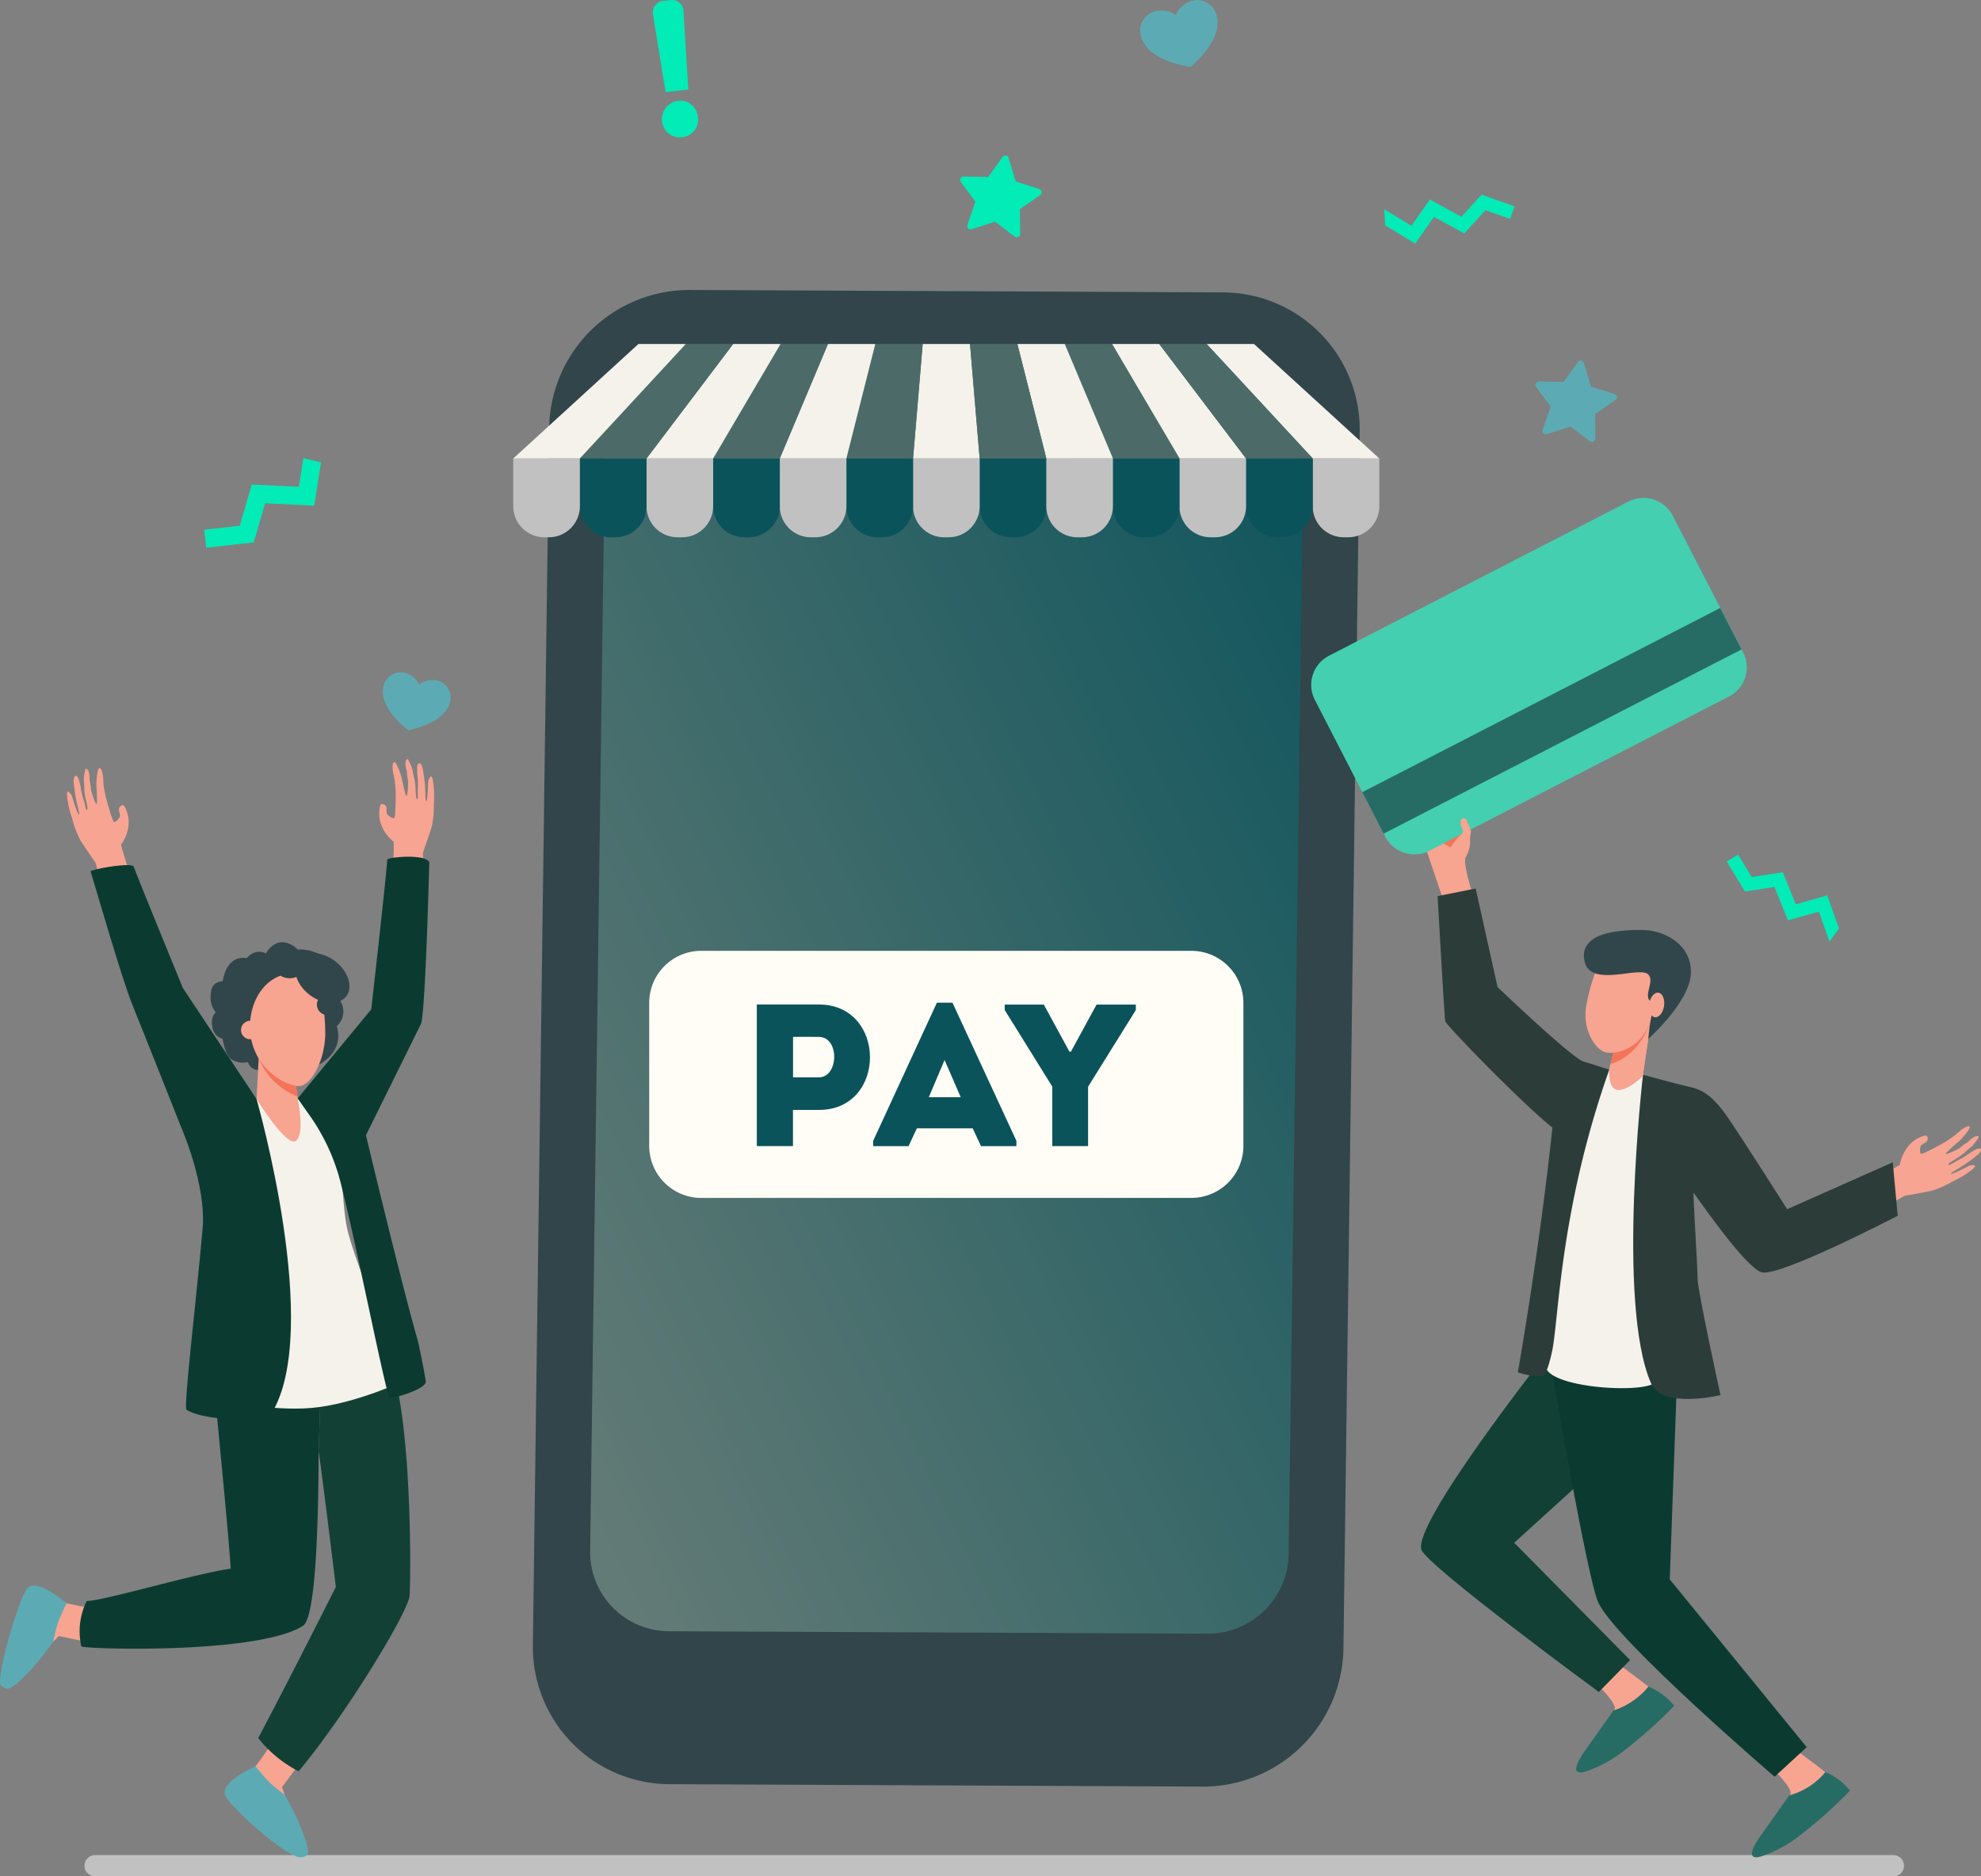 <svg xmlns="http://www.w3.org/2000/svg" xmlns:xlink="http://www.w3.org/1999/xlink" width="296.772" height="281.16" viewBox="0 0 296.772 281.16">
  <rect x="0" y="0" width="296.772" height="281.16" fill="#808080" stroke="none"/>
  <defs>
    <style>
      .cls-1 {
        fill: #c1c1c1;
      }

      .cls-2 {
        fill: #5cabb4;
      }

      .cls-3 {
        fill: #02ecb7;
      }

      .cls-4 {
        fill: #a8b5ff;
      }

      .cls-5 {
        fill: #f7cc7f;
      }

      .cls-6 {
        fill: #31464a;
      }

      .cls-7 {
        fill: #f7a491;
      }

      .cls-8 {
        fill: #124035;
      }

      .cls-9 {
        fill: #0b3b30;
      }

      .cls-10 {
        fill: #f4f2ea;
      }

      .cls-11 {
        fill: #f8a492;
      }

      .cls-12 {
        fill: #f47458;
      }

      .cls-13 {
        fill: url(#linear-gradient);
      }

      .cls-14 {
        fill: #31454a;
      }

      .cls-15 {
        fill: #fffdf5;
      }

      .cls-16 {
        fill: #0b535b;
      }

      .cls-17 {
        fill: #4c6b68;
      }

      .cls-18 {
        fill: #276c64;
      }

      .cls-19 {
        fill: #2c3d39;
      }

      .cls-20 {
        fill: #44cfb0;
      }
    </style>
    <linearGradient id="linear-gradient" x1="1.019" y1="0.032" x2="0.037" y2="0.918" gradientUnits="objectBoundingBox">
      <stop offset="0" stop-color="#0b535b"/>
      <stop offset="1" stop-color="#637b76"/>
    </linearGradient>
  </defs>
  <g id="Tiny_young_guys_paying_with_plastic_card_via_mobile_app" data-name="Tiny young guys paying with plastic card via mobile app" transform="translate(2.56 -108.105)">
    <g id="Layer_1" data-name="Layer 1" transform="translate(-2.56 108.105)">
      <path id="Path_1419" data-name="Path 1419" class="cls-1" d="M327.9,287.617H58.51a1.594,1.594,0,0,1-1.593-1.594h0a1.594,1.594,0,0,1,1.593-1.594H327.9a1.594,1.594,0,0,1,1.594,1.594h0A1.594,1.594,0,0,1,327.9,287.617Z" transform="translate(-44.259 -6.457)"/>
      <path id="Path_1420" data-name="Path 1420" class="cls-2" d="M236.968,119.425l-2.938-2.217-3.5,1.157a.506.506,0,0,1-.637-.647l1.209-3.48-2.191-2.97a.506.506,0,0,1,.418-.8l3.683.074,2.151-2.988a.506.506,0,0,1,.9.149l1.068,3.526,3.51,1.119a.506.506,0,0,1,.135.9l-3.024,2.105.02,3.685a.506.506,0,0,1-.8.384Z" transform="translate(1.218 -53.304)"/>
      <path id="Path_1421" data-name="Path 1421" class="cls-3" d="M168.814,95.168l-2.942-2.229-3.5,1.159a.508.508,0,0,1-.639-.647l1.211-3.488-2.191-2.974a.508.508,0,0,1,.418-.809l3.691.076,2.155-3a.506.506,0,0,1,.9.149l1.07,3.534,3.518,1.121a.508.508,0,0,1,.135.9l-3.03,2.109.032,3.683a.508.508,0,0,1-.821.414Z" transform="translate(-16.816 -59.733)"/>
      <path id="Path_1422" data-name="Path 1422" class="cls-4" d="M138.6,246.58l-3.2-3.121-4.382.872a.615.615,0,0,1-.671-.874l1.974-4.006-2.191-3.9a.615.615,0,0,1,.625-.908l4.428.639,3.038-3.285a.614.614,0,0,1,1.056.315l.761,4.408,4.061,1.872a.615.615,0,0,1,.03,1.1l-3.958,2.084-.528,4.444a.615.615,0,0,1-1.038.361Z" transform="translate(-24.912 -20.381)"/>
      <path id="Path_1423" data-name="Path 1423" class="cls-3" d="M125.622,82.658a2.755,2.755,0,0,1,2.488-2.946,2.6,2.6,0,0,1,2.868,2.436,2.572,2.572,0,0,1-2.36,3.012A2.637,2.637,0,0,1,125.622,82.658Zm.532-4.251-1.886-11.684a1.713,1.713,0,0,1,1.5-1.974l1.175-.129a1.711,1.711,0,0,1,1.894,1.593l.719,11.816Z" transform="translate(-26.447 -64.61)"/>
      <path id="Path_1424" data-name="Path 1424" class="cls-2" d="M187.312,66.893a3.709,3.709,0,0,1,2.438-2.169,3,3,0,0,1,3.687,2.235c.538,1.89-.4,4.581-3.928,7.679-4.631-.787-6.838-2.579-7.37-4.47a3.007,3.007,0,0,1,1.964-3.84A3.721,3.721,0,0,1,187.312,66.893Z" transform="translate(-11.167 -64.61)"/>
      <path id="Path_1425" data-name="Path 1425" class="cls-5" d="M182.7,254.111a4.147,4.147,0,0,1,2.717-2.416,3.355,3.355,0,0,1,4.111,2.49c.6,2.107-.446,5.1-4.382,8.565-5.161-.876-7.621-2.872-8.218-4.98a3.348,3.348,0,0,1,2.191-4.279A4.141,4.141,0,0,1,182.7,254.111Z" transform="translate(-12.551 -15.151)"/>
      <path id="Path_1426" data-name="Path 1426" class="cls-2" d="M97.681,146.131a3.239,3.239,0,0,1,2.777-.61,2.619,2.619,0,0,1,1.85,3.267c-.4,1.665-2.251,3.307-6.252,4.161-3.187-2.568-4.1-4.868-3.7-6.533a2.617,2.617,0,0,1,3.125-2.082A3.233,3.233,0,0,1,97.681,146.131Z" transform="translate(-34.907 -43.538)"/>
      <path id="Path_1427" data-name="Path 1427" class="cls-3" d="M173.812,27.668,178.3,30.4l2.813-4.008,4.541,2.492,3.159-3.5,3.7,1.311.663-1.876-4.954-1.751-3,3.316-4.725-2.593-2.765,3.942-4.069-2.472Z" transform="translate(33.713 6.102)"/>
      <path id="Path_1428" data-name="Path 1428" class="cls-3" d="M48.732,54.279l-.691,4.31-7.057-.349-1.791,6.175-5.324.6.3,2.695,7.121-.807,1.7-5.852,7.342.363,1.042-6.484Z" transform="translate(-3.272 14.359)"/>
      <path id="Path_1429" data-name="Path 1429" class="cls-6" d="M84.9,177.345s-2.653-2.789-4.78.6a2.111,2.111,0,0,0-2.789.721s-2.97-.894-3.691,3.548c0,0-1.528-.289-1.731,1.528a4.5,4.5,0,0,0,.705,3.038s-.859.643-.468,2.315a2.062,2.062,0,0,0,1.506,1.635s.319,2.39,1.356,3.115a3.362,3.362,0,0,0,2.452.374,1.6,1.6,0,0,0,1.593,1.183c1.219-.116,2.711-1.269,4.067-.749s4.874-.03,4.874-.03,3.95-1.759,2.769-5.8a2.955,2.955,0,0,0,.259-4.125s1.327-3.518-1.3-5.6A6.852,6.852,0,0,0,84.9,177.345Z" transform="translate(-40.302 -35.072)"/>
      <path id="Path_1430" data-name="Path 1430" class="cls-7" d="M60.793,255.448a39.635,39.635,0,0,1-5.332-.894c-.751-.372-4.6,3.295-3.836,5.135.428,1.036,1.793.9,1.793.9l1.1-1.072,5.8,1.209Z" transform="translate(-45.685 -14.368)"/>
      <path id="Path_1431" data-name="Path 1431" class="cls-7" d="M80.171,270.5a39.959,39.959,0,0,1-3.065,4.454c-.657.53,1.04,5.559,3.028,5.647,1.121.05,1.576-1.235,1.576-1.235l-.506-1.446,3.551-4.749Z" transform="translate(-38.956 -10.143)"/>
      <path id="Path_1432" data-name="Path 1432" class="cls-2" d="M78.153,273.9a30.584,30.584,0,0,0,2.139,2.468,25.411,25.411,0,0,0,2.223,1.793s1.414,2.566,1.793,3.462c.86,1.992,1.827,4.213,1.687,5.33-.046.357-.851.737-1.52.53-2.789-.858-9.931-7.388-10.834-9.141C72.618,276.317,78.153,273.9,78.153,273.9Z" transform="translate(-39.868 -9.243)"/>
      <path id="Path_1433" data-name="Path 1433" class="cls-8" d="M97.486,227.062c-.259-.725-.508-1.394-.749-2.028-2.97.647-6.324,1.36-9.774,2.1l-.42,12.646c0-.976,2.589,20.174,2.589,20.174s-7.047,14-11.634,22.651a18.631,18.631,0,0,0,6.055,4.98c7.119-8.533,16.216-23.576,16.6-26.173C100.383,259.914,100.582,235.772,97.486,227.062Z" transform="translate(-38.814 -22.17)"/>
      <path id="Path_1434" data-name="Path 1434" class="cls-9" d="M76.585,230.282c.807,8.764,2.141,22.038,2.39,26.5-5.669.817-19.062,4.846-21.558,4.84a10.137,10.137,0,0,0-.813,6.8c.129.418,26.418,1.255,33.2-3.075,1.771-1.129,2.315-13.238,2.342-26.01l.42-12.646C86.819,227.918,81.533,229.119,76.585,230.282Z" transform="translate(-44.418 -21.731)"/>
      <path id="Path_1435" data-name="Path 1435" class="cls-10" d="M91.382,194.005l-6.452.972s-4.862.076-6.161.09c-.112,0-5.179,24.687-6.4,33.977s-.279,10.935-.279,10.935,8.581,1.93,14.929,1.366c6.6-.584,14.027-4.147,14.027-4.147s-7.649-17.445-8.764-23.02S91.382,194.005,91.382,194.005Z" transform="translate(-40.337 -30.379)"/>
      <path id="Path_1436" data-name="Path 1436" class="cls-11" d="M93.907,156.487s.213.978.261,1.309c.056.386.135,1.558.135,1.558s.036,4.1-.255,4.071A1.744,1.744,0,0,1,93,162.77c-.092-.257-.024-.8-.116-1.054a.653.653,0,0,0-.725-.416c-.307.09-.319,1.476-.319,1.476a4.552,4.552,0,0,0,.376,1.809,5.869,5.869,0,0,0,1.793,2.356,55.752,55.752,0,0,1-.261,5.83S91.9,188.833,91.81,189.7h0a4.347,4.347,0,0,0,1.914.548c2.036.727,2.47.241,4.5.819.1-2.564.185-20.662.175-22.508,0,0,.815-2.311,1.279-3.785a13.432,13.432,0,0,0,.339-3.516,14.2,14.2,0,0,0-.123-3.386c-.245-1.593-.721.026-.721.026s-.064,3.042-.295,2.988c-.179-.038-.05-1.7-.3-3.468-.066-.456-.131-.906-.2-1.319-.165-1.084-.857-1.295-.857-.133a11.338,11.338,0,0,0,.094,1.574,8.731,8.731,0,0,1,0,1.48c.01.894.03,1.546,0,1.526s-.165.151-.249-.331c-.1-.58-.05-1.854-.261-2.695-.12-.478-.311-1.488-.311-1.488a9.785,9.785,0,0,0-.661-1.472c-.51.022-.4,1.139-.153,1.767a7.658,7.658,0,0,0,.187,1.538s0,2.243-.3,2.243a26.032,26.032,0,0,1-.655-2.7c-.337-1.233-.87-2.422-1.115-2.39C93.672,155.079,93.907,156.487,93.907,156.487Z" transform="translate(-35.028 -40.814)"/>
      <path id="Path_1437" data-name="Path 1437" class="cls-11" d="M60.257,157s.05,1,.092,1.331c.05.388.281,1.538.281,1.538s1.046,3.962,1.321,3.86a1.768,1.768,0,0,0,.841-.908c.022-.267-.189-.779-.167-1.048a.655.655,0,0,1,.6-.6c.321,0,.7,1.339.7,1.339a4.546,4.546,0,0,1,.116,1.844,5.857,5.857,0,0,1-1.109,2.747,55.6,55.6,0,0,0,1.793,5.553s6.015,15.009,6.336,15.821h0a4.294,4.294,0,0,1-1.7,1.036c-1.773,1.237-2.319.884-4.127,1.976-.775-2.446-5.629-19.881-6.107-21.668,0,0-1.394-2.014-2.231-3.306a13.412,13.412,0,0,1-1.255-3.3,14.294,14.294,0,0,1-.773-3.3c-.185-1.607.7-.167.7-.167s.862,2.918,1.074,2.811c.161-.084-.4-1.649-.625-3.426-.058-.456-.114-.908-.161-1.323-.125-1.088.486-1.474.8-.355A11.228,11.228,0,0,1,56.97,159a9.556,9.556,0,0,0,.386,1.428c.227.864.38,1.5.4,1.47s.2.1.153-.384c-.056-.586-.442-1.793-.46-2.669-.01-.492-.092-1.518-.092-1.518a9.71,9.71,0,0,1,.249-1.593c.5-.114.685,1,.613,1.663a7.589,7.589,0,0,1,.225,1.532s.6,2.165.886,2.085a26.256,26.256,0,0,0-.082-2.789c0-1.279.2-2.568.446-2.6C60.109,155.583,60.257,157,60.257,157Z" transform="translate(-44.81 -40.532)"/>
      <path id="Path_1438" data-name="Path 1438" class="cls-9" d="M101.888,166.933s-.568,22.871-1.261,24.277c-1.01,2.048-8.226,16.65-8.226,16.65s5.428,22.707,7.711,30.561c.231.8,1.247,5.892,1.247,6.39,0,1.1-4.8,2.5-5.378,2.42-.51-.074-4.7-21.683-7.37-32.256a30.233,30.233,0,0,0-4.581-9.991l-1.86-2.643,11.025-13.345s2.39-21.114,2.39-22.434C95.584,166.215,101.195,165.634,101.888,166.933Z" transform="translate(-37.578 -37.754)"/>
      <path id="Path_1439" data-name="Path 1439" class="cls-9" d="M82.506,202.182l-11.047-16.66s-7.171-17.5-7.346-18.148-5.023.092-6.486.637c.665,2.1,4.649,16.064,6.356,20.245,1.422,3.488,7.294,18.307,7.294,18.307s3.725,8.5,3.145,15.07c-.966,10.909-2.88,26.631-2.414,27.1,2.894,1.823,12,1.757,12.7.625C92.469,236.861,82.506,202.182,82.506,202.182Z" transform="translate(-44.071 -37.491)"/>
      <path id="Path_1440" data-name="Path 1440" class="cls-7" d="M83.014,193.311l.482,3.563s1.076,5.135-.309,6.125-5.888-6.262-5.888-6.262l.476-9.029Z" transform="translate(-38.866 -32.045)"/>
      <path id="Path_1441" data-name="Path 1441" class="cls-12" d="M77.555,190.627a10.218,10.218,0,0,0,5.8,5.707l-.408-3.022L77.708,187.7Z" transform="translate(-38.799 -32.047)"/>
      <path id="Path_1442" data-name="Path 1442" class="cls-6" d="M71.851,183.369c0,1.374.781,2.49,1.747,2.49s1.747-1.115,1.747-2.49-.783-2.49-1.747-2.49S71.851,181.993,71.851,183.369Z" transform="translate(-40.308 -33.851)"/>
      <path id="Path_1443" data-name="Path 1443" class="cls-6" d="M76,178.923c0,.8.95,1.43,2.123,1.43s2.125-.639,2.125-1.43-.95-1.432-2.125-1.432S76,178.126,76,178.923Z" transform="translate(-39.211 -34.748)"/>
      <path id="Path_1444" data-name="Path 1444" class="cls-7" d="M81.18,180.251a4.765,4.765,0,0,1,6.233,3.785,36.3,36.3,0,0,1,.386,4.581c.076,4.161-2.08,8.212-3.97,8.212s-7.113-2.7-7.3-8.6C76.412,184.579,78.232,181.267,81.18,180.251Z" transform="translate(-39.072 -34.084)"/>
      <path id="Path_1445" data-name="Path 1445" class="cls-7" d="M78.2,187.223a1.386,1.386,0,1,1-1.358-1.661A1.534,1.534,0,0,1,78.2,187.223Z" transform="translate(-39.348 -32.612)"/>
      <path id="Path_1446" data-name="Path 1446" class="cls-6" d="M87.952,178.826c1.952,1.548,2.635,3.9,1.528,5.249s-3.585,1.2-5.541-.351-2.637-3.9-1.528-5.249S86,177.281,87.952,178.826Z" transform="translate(-37.655 -34.73)"/>
      <path id="Path_1447" data-name="Path 1447" class="cls-6" d="M83.4,179.823c0,.673-.811,1.217-1.813,1.217s-1.813-.544-1.813-1.217.813-1.217,1.813-1.217S83.4,179.146,83.4,179.823Z" transform="translate(-38.211 -34.453)"/>
      <path id="Path_1448" data-name="Path 1448" class="cls-6" d="M87.557,183.982a1.556,1.556,0,1,1-.449-1.1A1.548,1.548,0,0,1,87.557,183.982Z" transform="translate(-36.972 -33.445)"/>
      <path id="Path_1449" data-name="Path 1449" class="cls-2" d="M56.884,255.157a29.061,29.061,0,0,0-1.331,2.988,25.315,25.315,0,0,0-.685,2.773s-1.727,2.366-2.374,3.1c-1.442,1.623-3.207,3.542-4.277,3.888-.345.112-1.321-.181-1.311-.938.036-2.92,2.84-12.443,4.047-14C52.347,251.158,56.884,255.157,56.884,255.157Z" transform="translate(-46.907 -14.906)"/>
      <rect id="Rectangle_189" data-name="Rectangle 189" class="cls-13" width="111.606" height="204.194" rx="12.686" transform="translate(85.925 46.02)"/>
      <path id="Path_1450" data-name="Path 1450" class="cls-14" d="M130.637,322.862l79.675.362a21.015,21.015,0,0,0,21.15-20.6L233.9,120.11a20.554,20.554,0,0,0-20.6-20.777l-79.675-.363a21.016,21.016,0,0,0-21.15,20.6c-.1,7.464-2.39,178.316-2.438,182.513A20.546,20.546,0,0,0,130.637,322.862Zm-12.021-34.892c.05-3.689,1.709-127.816,2.257-168.807a12.12,12.12,0,0,1,12.2-11.883l80.575.368a11.854,11.854,0,0,1,11.88,11.983l-2.267,168.8a12.122,12.122,0,0,1-12.2,11.883l-80.577-.366a11.854,11.854,0,0,1-11.872-11.983Z" transform="translate(-30.205 -55.52)"/>
      <path id="Path_1451" data-name="Path 1451" class="cls-15" d="M94.383,112.667H167.8a7.8,7.8,0,0,1,7.8,7.8v21.423a7.8,7.8,0,0,1-7.8,7.8H94.383a7.8,7.8,0,0,1-7.8-7.8V120.469A7.8,7.8,0,0,1,94.383,112.667Z" transform="translate(10.673 29.806)"/>
      <path id="Path_1452" data-name="Path 1452" class="cls-16" d="M136.567,204.856V183.639H145.9c10.158.032,10.158,15.792,0,15.792h-3.918v5.426Zm9.306-16.367c-1.275-.03-2.637,0-3.88,0v6.061h3.88c2.96,0,3.141-6.031-.01-6.061Z" transform="translate(-23.188 -33.121)"/>
      <path id="Path_1453" data-name="Path 1453" class="cls-16" d="M165.26,202.252h-8.366l-1.243,2.669h-5.3v-.8l9.547-20.7h2.334l9.577,20.7v.8h-5.3Zm-4.213-10.244-2.364,5.577h4.78Z" transform="translate(-19.541 -33.178)"/>
      <path id="Path_1454" data-name="Path 1454" class="cls-16" d="M178.424,204.854H173.06v-8.912l-7.123-11.477v-.819h5.85l3.848,7.063h.213l3.848-7.063h5.88v.819l-7.153,11.487Z" transform="translate(-15.418 -33.119)"/>
      <path id="Path_1455" data-name="Path 1455" class="cls-16" d="M125.736,54.327h9.983v7.147a4.661,4.661,0,0,1-4.661,4.661H130.4a4.661,4.661,0,0,1-4.661-4.661V54.327Z" transform="translate(21.031 14.372)"/>
      <path id="Path_1456" data-name="Path 1456" class="cls-1" d="M117.843,54.327h9.981v7.147a4.661,4.661,0,0,1-4.661,4.661H122.5a4.661,4.661,0,0,1-4.661-4.661V54.327Z" transform="translate(18.942 14.372)"/>
      <path id="Path_1457" data-name="Path 1457" class="cls-16" d="M109.947,54.327h9.981v7.147a4.661,4.661,0,0,1-4.661,4.661h-.661a4.661,4.661,0,0,1-4.661-4.661V54.327Z" transform="translate(16.853 14.372)"/>
      <path id="Path_1458" data-name="Path 1458" class="cls-1" d="M102.056,54.327h9.979v7.147a4.661,4.661,0,0,1-4.661,4.661h-.661a4.661,4.661,0,0,1-4.661-4.661V54.327Z" transform="translate(14.765 14.372)"/>
      <path id="Path_1459" data-name="Path 1459" class="cls-16" d="M94.16,54.327h9.983v7.147a4.661,4.661,0,0,1-4.661,4.661h-.661a4.661,4.661,0,0,1-4.661-4.661V54.327Z" transform="translate(12.678 14.372)"/>
      <path id="Path_1460" data-name="Path 1460" class="cls-1" d="M165.188,54.327h9.981v7.147a4.661,4.661,0,0,1-4.661,4.661h-.661a4.661,4.661,0,0,1-4.661-4.661V54.327Z" transform="translate(31.467 14.372)"/>
      <path id="Path_1461" data-name="Path 1461" class="cls-16" d="M157.293,54.327h9.983v7.147a4.661,4.661,0,0,1-4.661,4.661h-.657a4.661,4.661,0,0,1-4.661-4.661V54.327Z" transform="translate(29.379 14.372)"/>
      <path id="Path_1462" data-name="Path 1462" class="cls-1" d="M149.4,54.327h9.981v7.147a4.661,4.661,0,0,1-4.661,4.661h-.661a4.661,4.661,0,0,1-4.661-4.661V54.327Z" transform="translate(27.291 14.372)"/>
      <path id="Path_1463" data-name="Path 1463" class="cls-16" d="M141.505,54.327h9.981v7.147a4.661,4.661,0,0,1-4.661,4.661h-.661a4.661,4.661,0,0,1-4.661-4.661V54.327Z" transform="translate(25.202 14.372)"/>
      <path id="Path_1464" data-name="Path 1464" class="cls-1" d="M133.629,54.327h9.981v7.147a4.661,4.661,0,0,1-4.661,4.661h-.661a4.661,4.661,0,0,1-4.661-4.661V54.327Z" transform="translate(23.119 14.372)"/>
      <path id="Path_1465" data-name="Path 1465" class="cls-1" d="M86.267,54.327h9.981v7.147a4.661,4.661,0,0,1-4.661,4.661h-.661a4.661,4.661,0,0,1-4.661-4.661V54.327Z" transform="translate(10.589 14.372)"/>
      <path id="Path_1466" data-name="Path 1466" class="cls-16" d="M78.373,54.327h9.981v7.147a4.661,4.661,0,0,1-4.661,4.661h-.661a4.661,4.661,0,0,1-4.661-4.661V54.327Z" transform="translate(8.501 14.372)"/>
      <path id="Path_1467" data-name="Path 1467" class="cls-1" d="M70.48,54.327h9.981v7.147A4.661,4.661,0,0,1,75.8,66.135h-.661a4.661,4.661,0,0,1-4.661-4.661V54.327Z" transform="translate(6.413 14.372)"/>
      <path id="Path_1468" data-name="Path 1468" class="cls-10" d="M126.382,40.76h-7.1l-1.442,17.156h9.981Z" transform="translate(18.943 10.783)"/>
      <path id="Path_1469" data-name="Path 1469" class="cls-17" d="M121.373,40.76h-7.1l-4.328,17.156h9.983Z" transform="translate(16.854 10.783)"/>
      <path id="Path_1470" data-name="Path 1470" class="cls-10" d="M116.364,40.76h-7.1l-7.213,17.156h9.981Z" transform="translate(14.766 10.783)"/>
      <path id="Path_1471" data-name="Path 1471" class="cls-17" d="M111.356,40.76h-7.1L94.16,57.916h9.983Z" transform="translate(12.678 10.783)"/>
      <path id="Path_1472" data-name="Path 1472" class="cls-10" d="M106.347,40.76h-7.1L86.267,57.916h9.981Z" transform="translate(10.59 10.783)"/>
      <path id="Path_1473" data-name="Path 1473" class="cls-17" d="M101.336,40.76h-7.1L78.372,57.916h9.983Z" transform="translate(8.501 10.783)"/>
      <path id="Path_1474" data-name="Path 1474" class="cls-10" d="M96.328,40.76h-7.1L70.479,57.916H80.46Z" transform="translate(6.413 10.783)"/>
      <path id="Path_1475" data-name="Path 1475" class="cls-10" d="M148.494,40.76h-7.1l10.123,17.156H161.5Z" transform="translate(25.173 10.783)"/>
      <path id="Path_1476" data-name="Path 1476" class="cls-17" d="M142.908,40.76h-7.1l7.2,17.156h9.983Z" transform="translate(23.696 10.783)"/>
      <path id="Path_1477" data-name="Path 1477" class="cls-10" d="M159.718,40.76h-7.1l15.891,17.156h9.981Z" transform="translate(28.143 10.783)"/>
      <path id="Path_1478" data-name="Path 1478" class="cls-17" d="M154.105,40.76h-7.1l13,17.156H170Z" transform="translate(26.659 10.783)"/>
      <path id="Path_1479" data-name="Path 1479" class="cls-10" d="M137.3,40.76h-7.1l4.34,17.156h9.981Z" transform="translate(22.211 10.783)"/>
      <path id="Path_1480" data-name="Path 1480" class="cls-17" d="M131.683,40.76h-7.1l1.454,17.156h9.983Z" transform="translate(20.727 10.783)"/>
      <path id="Path_1481" data-name="Path 1481" class="cls-7" d="M239.511,261.95s6.1,4.4,7.061,5.709c1.394,1.89-10.336,5.426-9.057,3.213.295-.51,1.139-2.223,1.175-2.39.2-.9-2.289-3.328-2.289-3.328Z" transform="translate(3.224 -12.404)"/>
      <path id="Path_1482" data-name="Path 1482" class="cls-18" d="M235.078,273.895l4.143-5.852a11.241,11.241,0,0,0,5.241-3.585,9.677,9.677,0,0,1,3.854,2.884,67.8,67.8,0,0,1-7.047,6.352,19.567,19.567,0,0,1-6.033,3.426C231.735,278.3,235.078,273.895,235.078,273.895Z" transform="translate(2.492 -11.741)"/>
      <path id="Path_1483" data-name="Path 1483" class="cls-11" d="M285.467,198.685s-.751.663-1.016.866c-.311.235-1.295.876-1.295.876s-3.561,2.024-3.681,1.757a1.772,1.772,0,0,1,.06-1.237c.175-.2.689-.41.864-.613a.649.649,0,0,0,0-.835c-.225-.227-1.442.438-1.442.438a4.387,4.387,0,0,0-1.394,1.209,6.145,6.145,0,0,0-1.2,2.713,55.329,55.329,0,0,1-5.221,2.609s-14.939,6.207-15.736,6.545h0a4.332,4.332,0,0,0,.452,1.94c.357,2.133,1,2.275,1.476,4.33,2.291-1.157,18.142-9.89,19.753-10.8,0,0,2.414-.412,3.922-.721a13.462,13.462,0,0,0,3.237-1.414,14.1,14.1,0,0,0,2.9-1.755c1.279-1-.373-.618-.373-.618s-2.689,1.424-2.759,1.2c-.054-.175,1.458-.868,2.884-1.95.367-.279.729-.556,1.058-.811.866-.673.715-1.378-.3-.815a11.278,11.278,0,0,0-1.331.847,9.2,9.2,0,0,1-1.293.723,11.753,11.753,0,0,1-1.335.737c0-.042-.213-.07.167-.376.458-.37,1.594-.946,2.229-1.54.359-.337,1.149-1,1.149-1a9.918,9.918,0,0,0,.964-1.293c-.269-.436-1.2.2-1.619.725a7.807,7.807,0,0,0-1.251.912s-1.958,1.094-2.109.825a25.32,25.32,0,0,1,2.044-1.886c.912-.894,1.691-1.942,1.548-2.141C286.591,197.8,285.467,198.685,285.467,198.685Z" transform="translate(8.247 -29.307)"/>
      <path id="Path_1484" data-name="Path 1484" class="cls-8" d="M254.438,226.416l-.964,4.78-24.257,22.064,17.361,17.574-4.687,4.78s-25.645-18.831-26.569-21.3c-1.422-3.8,18.383-28.966,18.383-28.966Z" transform="translate(-2.373 -22.087)"/>
      <path id="Path_1485" data-name="Path 1485" class="cls-7" d="M260.332,271.982s6.1,4.4,7.061,5.711c1.394,1.89-10.336,5.424-9.055,3.211.293-.508,1.137-2.221,1.173-2.39.2-.9-2.289-3.328-2.289-3.328Z" transform="translate(8.731 -9.75)"/>
      <path id="Path_1486" data-name="Path 1486" class="cls-18" d="M255.9,283.932l4.141-5.854a10.549,10.549,0,0,0,5.408-3.48,8.843,8.843,0,0,1,3.687,2.777,67.361,67.361,0,0,1-7.045,6.352,19.551,19.551,0,0,1-6.033,3.426C252.551,288.336,255.9,283.932,255.9,283.932Z" transform="translate(7.999 -9.058)"/>
      <path id="Path_1487" data-name="Path 1487" class="cls-9" d="M249.532,228.34l-1.09,30.107,20.516,25.145-4.808,4.432s-23.809-20.435-26.424-26.127c-1.621-3.53-7.077-35.443-7.077-35.443Z" transform="translate(1.702 -21.795)"/>
      <path id="Path_1488" data-name="Path 1488" class="cls-10" d="M230.135,235.164c1.974-4.452,1.745-36.371,9.424-43.849,2.7.456,4.627.711,5.079.831.4,3.289.841,15.355,1.111,26.414.181,7.37,0,15.092.9,19.166C247.213,240.249,228.332,239.231,230.135,235.164Z" transform="translate(1.533 -31.091)"/>
      <path id="Path_1489" data-name="Path 1489" class="cls-19" d="M248.176,193.619c2.155.492,3.741.837,6.573,5.01,2.7,4,8.708,13.477,8.708,13.477l15.817-7.027.741,8.013s-17.895,9.3-20.419,8.461-9.623-11.214-10.159-11.913c-.124-.165.6,11.081.6,12.879s3.43,17.441,3.43,17.441-8.7,2.143-10.4-1.749c-5.209-11.931-1.209-46.249-1.209-46.249S246.624,193.267,248.176,193.619Z" transform="translate(4.278 -30.919)"/>
      <path id="Path_1490" data-name="Path 1490" class="cls-7" d="M221.857,167.094a4.712,4.712,0,0,0,.693-2.864l.145-1.167c-.283-.074-5.611-.124-7.193.046a2.909,2.909,0,0,0-.024,1.213c.4,1.257,3.163,9.408,3.163,9.408l4.516-.508S221.518,168.389,221.857,167.094Z" transform="translate(-2.325 -38.583)"/>
      <path id="Path_1491" data-name="Path 1491" class="cls-19" d="M241.162,198.86s-3.117,8.87-5.681,7.591-16.977-15.969-17.118-16.678-1.141-18.743-1.141-18.743l5.7-1.135,3.279,14.768s10.545,10.081,12.682,11.075a3.958,3.958,0,0,1,2.279,3.123Z" transform="translate(-1.851 -36.757)"/>
      <path id="Path_1492" data-name="Path 1492" class="cls-19" d="M230.236,237.56a9.7,9.7,0,0,1-3.512-.584s3.287-18.524,5.2-36.885c.755-7.254,1.454-10.228,4.448-9.7.864.151,3.209,1.046,4.061,1.2-7.521,21.279-7.547,37.66-8.613,42.409C231.282,236.369,230.816,237.574,230.236,237.56Z" transform="translate(0.663 -31.352)"/>
      <path id="Path_1493" data-name="Path 1493" class="cls-7" d="M238.357,189.785l-.8,3.215s-.181,2.789,1.119,3.05c1.566.3,3.894-2.04,3.894-2.04l1.349-9.067Z" transform="translate(3.528 -32.776)"/>
      <path id="Path_1494" data-name="Path 1494" class="cls-7" d="M238.357,189.785l-.8,3.215s-.181,2.789,1.119,3.05c1.566.3,3.894-2.04,3.894-2.04l1.349-9.067Z" transform="translate(3.528 -32.776)"/>
      <path id="Path_1495" data-name="Path 1495" class="cls-12" d="M243.877,184.976l-5.563,4.8-.6,2.4C239.851,191.667,242.883,189.326,243.877,184.976Z" transform="translate(3.571 -32.767)"/>
      <path id="Path_1496" data-name="Path 1496" class="cls-7" d="M239.084,178.378a3.293,3.293,0,0,0-3.03,2.273,28.583,28.583,0,0,0-1.213,4.655c-.6,3.486,1.394,6.679,3.125,6.934s5.842-.89,6.752-5.83c.4-2.117.9-4.894-.837-6.352A7.836,7.836,0,0,0,239.084,178.378Z" transform="translate(2.782 -34.513)"/>
      <path id="Path_1497" data-name="Path 1497" class="cls-6" d="M244.208,191.119s6.089-5.428,6.356-9.669-3.651-6.511-7-6.629a22.684,22.684,0,0,0-4.1.211c-3.354.422-5.527,1.91-4.763,4.659,1.028,3.689,7.989.576,9.414,1.721,1.175.946-.729,3.219.412,4.087,1.072.815.526.538.171,2.089a27.074,27.074,0,0,0-.492,3.53Z" transform="translate(2.733 -35.458)"/>
      <path id="Path_1498" data-name="Path 1498" class="cls-7" d="M244.52,184.242c-.151,1.016-.773,1.767-1.394,1.675s-1-1-.841-2,.771-1.765,1.394-1.675S244.669,183.22,244.52,184.242Z" transform="translate(4.77 -33.494)"/>
      <path id="Path_1499" data-name="Path 1499" class="cls-12" d="M221.014,163.46a6.334,6.334,0,0,0-1.645,1.992s-2.763-1.293-2.743-1.823c.028-.7,2.789.225,2.789.225Z" transform="translate(-2.008 -38.484)"/>
      <path id="Path_1500" data-name="Path 1500" class="cls-20" d="M264.827,153.375l-44.871,23.106a4.918,4.918,0,0,1-6.623-2.119l-10.543-20.482a4.916,4.916,0,0,1,2.119-6.623l44.871-23.106a4.918,4.918,0,0,1,6.623,2.121l10.545,20.478A4.918,4.918,0,0,1,264.827,153.375Z" transform="translate(-5.813 -49.003)"/>
      <rect id="Rectangle_190" data-name="Rectangle 190" class="cls-18" width="60.304" height="6.987" transform="translate(204.083 118.702) rotate(-27.24)"/>
      <path id="Path_1501" data-name="Path 1501" class="cls-7" d="M220.857,161.852l.647,1.593-1.486.767s.378-.753.243-.96C219.521,162.119,220.15,161.007,220.857,161.852Z" transform="translate(-1.134 -38.963)"/>
      <path id="Path_1502" data-name="Path 1502" class="cls-3" d="M231.051,112.332l-1.755-4.952-4.713,1.329-1.944-4.8-4.661.715-2.042-3.356-1.7,1.034,2.733,4.488,4.416-.675,2.022,4.994,4.635-1.3,1.589,4.488Z" transform="translate(44.444 26.79)"/>
    </g>
  </g>
</svg>
